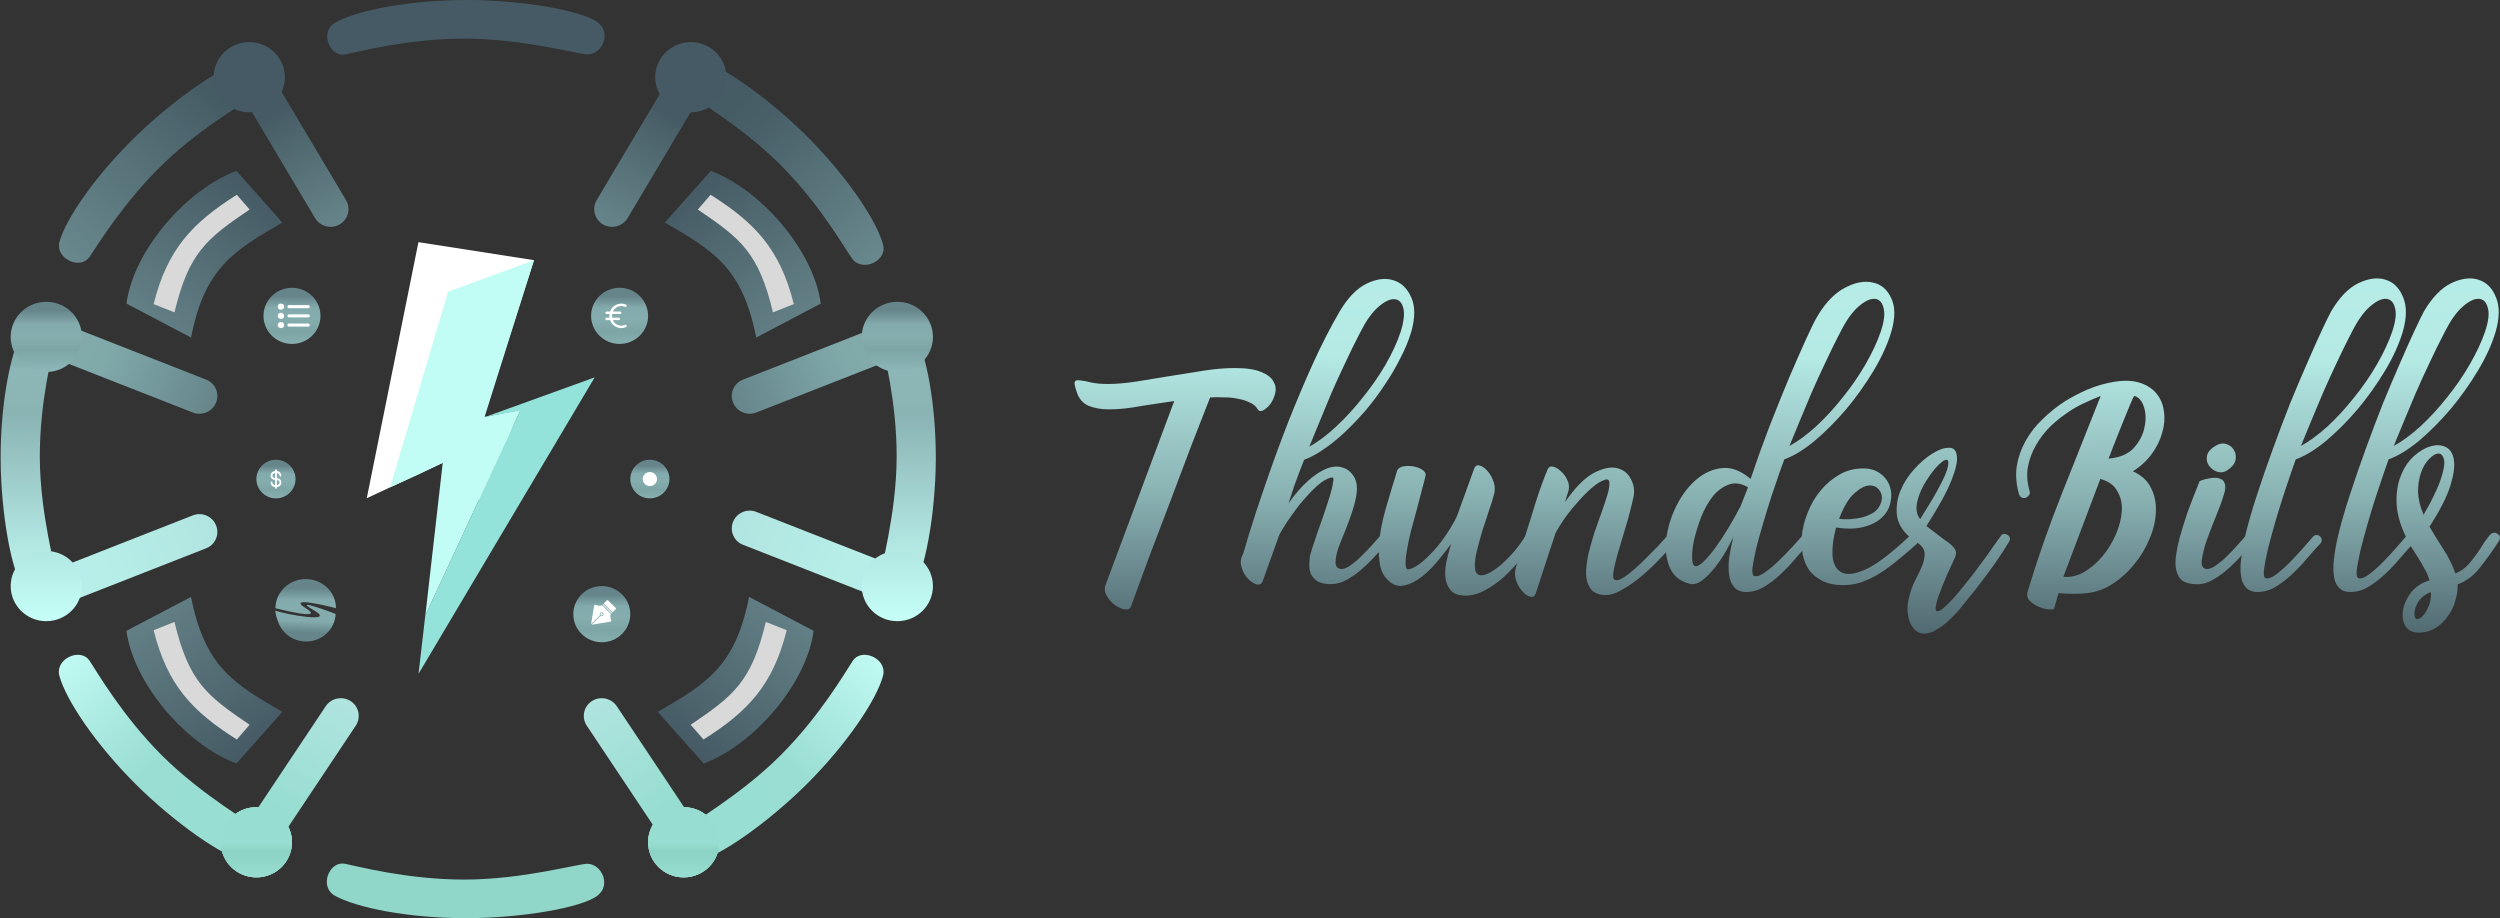 <svg width="275" height="101" viewBox="0 0 275 101" fill="none" xmlns="http://www.w3.org/2000/svg">
<rect x="0" y="0" width="275" height="101" fill="#333333" stroke="none"/>
<path d="M46.028 26.637L40.345 54.801L48.7 50.907L53.384 55.818L56.46 46.721L53.198 45.907L58.736 28.618L46.028 26.637Z" fill="white"/>
<path d="M49.288 32.091L42.916 53.601L45.946 52.228L48.701 50.909L46.788 67.702L57.28 45.09L53.308 45.851L58.741 28.622L49.288 32.091Z" fill="#C1FCF5"/>
<path d="M46.786 67.675L46.038 74.121L65.414 41.513L53.453 45.837L57.236 45.157L46.786 67.675Z" fill="#94E3DA"/>
<path d="M66.174 2.891C67.058 4.057 66.093 5.984 64.63 5.984V5.984C63.651 5.984 57.493 4.247 51.116 4.247C44.879 4.247 39.392 5.708 37.994 5.984V5.984C36.37 6.304 35.312 3.868 36.518 2.734C36.611 2.647 36.712 2.571 36.819 2.509C39.229 1.131 45.054 0 51.312 0C57.348 0 64.159 1.158 65.805 2.509C65.951 2.629 66.072 2.758 66.174 2.891Z" fill="url(#paint0_linear_163_1542)"/>
<path d="M66.126 98.109C67.01 96.943 66.045 95.016 64.582 95.016V95.016C63.603 95.016 57.445 96.754 51.068 96.754C44.831 96.754 39.344 95.292 37.946 95.016V95.016C36.322 94.696 35.264 97.132 36.47 98.266C36.563 98.353 36.664 98.429 36.771 98.491C39.181 99.869 45.007 101 51.264 101C57.3 101 64.112 99.842 65.757 98.491C65.903 98.371 66.024 98.242 66.126 98.109Z" fill="url(#paint1_linear_163_1542)"/>
<path d="M27.818 6.646C29.266 6.883 29.936 8.905 28.886 9.917V9.917C28.186 10.592 22.551 13.593 17.992 17.988C13.534 22.286 10.648 27.112 9.844 28.272V28.272C8.907 29.625 6.443 28.624 6.483 26.986C6.486 26.853 6.504 26.722 6.539 26.598C7.285 23.952 10.646 19.129 15.12 14.817C19.436 10.657 25.127 6.791 27.261 6.623C27.459 6.608 27.644 6.617 27.818 6.646Z" fill="url(#paint2_linear_163_1542)"/>
<path d="M27.444 94.613C28.896 94.401 29.601 92.391 28.569 91.361V91.361C27.881 90.674 22.3 87.576 17.82 83.104C13.438 78.73 10.638 73.856 9.855 72.681V72.681C8.941 71.313 6.461 72.271 6.471 73.909C6.472 74.043 6.487 74.174 6.52 74.298C7.219 76.957 10.495 81.837 14.892 86.226C19.133 90.459 24.755 94.422 26.886 94.626C27.084 94.645 27.27 94.639 27.444 94.613Z" fill="url(#paint3_linear_163_1542)"/>
<path d="M76.22 94.613C74.767 94.401 74.063 92.391 75.094 91.361V91.361C75.782 90.674 81.363 87.576 85.844 83.104C90.226 78.73 93.026 73.856 93.809 72.681V72.681C94.722 71.313 97.203 72.271 97.192 73.909C97.191 74.043 97.176 74.174 97.143 74.298C96.445 76.957 93.169 81.837 88.772 86.226C84.531 90.459 78.909 94.422 76.777 94.626C76.58 94.645 76.394 94.639 76.22 94.613Z" fill="url(#paint4_linear_163_1542)"/>
<path d="M76.22 6.616C74.767 6.828 74.063 8.838 75.094 9.868V9.868C75.782 10.555 81.363 13.653 85.844 18.125C90.226 22.499 92.965 27.415 93.809 28.547C93.903 28.674 94.016 28.775 94.143 28.854C95.504 29.708 97.548 28.469 97.143 26.93V26.93C96.445 24.272 93.168 19.392 88.772 15.003C84.531 10.77 78.909 6.807 76.777 6.603C76.58 6.584 76.394 6.59 76.22 6.616Z" fill="url(#paint5_linear_163_1542)"/>
<path d="M3.108 65.212C4.298 66.044 6.209 65.102 6.202 63.65V63.65C6.198 62.685 4.407 56.624 4.379 50.339C4.35 44.192 5.808 38.778 6.082 37.399V37.399C6.401 35.786 3.97 34.768 2.807 35.93C2.706 36.03 2.619 36.139 2.551 36.256C1.164 38.638 0.042 44.384 0.071 50.552C0.098 56.501 1.304 63.209 2.683 64.824C2.816 64.98 2.959 65.107 3.108 65.212Z" fill="url(#paint6_linear_163_1542)"/>
<path d="M99.902 65.212C98.712 66.044 96.801 65.102 96.808 63.65V63.65C96.812 62.685 98.603 56.624 98.632 50.339C98.66 44.192 97.202 38.778 96.929 37.399V37.399C96.609 35.786 99.04 34.768 100.203 35.93C100.304 36.03 100.391 36.139 100.459 36.256C101.846 38.638 102.968 44.384 102.94 50.552C102.912 56.501 101.706 63.209 100.328 64.824C100.195 64.98 100.051 65.107 99.902 65.212Z" fill="url(#paint7_linear_163_1542)"/>
<path d="M28.871 6.563L38.058 22.005C38.614 22.94 38.301 24.139 37.36 24.684V24.684C36.418 25.228 35.203 24.911 34.647 23.976L25.46 8.534L28.871 6.563Z" fill="url(#paint8_linear_163_1542)"/>
<ellipse cx="27.419" cy="8.493" rx="3.917" ry="3.86" fill="url(#paint9_linear_163_1542)"/>
<path d="M4.309 63.319L21.218 56.689C22.222 56.296 23.363 56.787 23.767 57.787V57.787C24.17 58.787 23.683 59.917 22.68 60.31L5.77 66.94L4.309 63.319Z" fill="url(#paint10_linear_163_1542)"/>
<ellipse cx="5.092" cy="64.469" rx="3.917" ry="3.86" fill="url(#paint11_linear_163_1542)"/>
<path d="M77.826 92.653L67.852 77.689C67.249 76.784 66.02 76.53 65.107 77.121V77.121C64.195 77.712 63.944 78.924 64.547 79.829L74.521 94.792L77.826 92.653Z" fill="url(#paint12_linear_163_1542)"/>
<ellipse cx="75.206" cy="92.651" rx="3.917" ry="3.86" fill="url(#paint13_linear_163_1542)"/>
<ellipse cx="75.206" cy="92.651" rx="3.917" ry="3.86" fill="url(#paint14_linear_163_1542)"/>
<ellipse cx="75.206" cy="92.651" rx="3.917" ry="3.86" fill="url(#paint15_linear_163_1542)"/>
<path d="M25.852 92.653L35.826 77.689C36.429 76.784 37.657 76.53 38.57 77.121V77.121C39.483 77.712 39.734 78.924 39.131 79.829L29.157 94.792L25.852 92.653Z" fill="url(#paint16_linear_163_1542)"/>
<ellipse cx="28.202" cy="92.651" rx="3.917" ry="3.86" fill="url(#paint17_linear_163_1542)"/>
<ellipse cx="28.202" cy="92.651" rx="3.917" ry="3.86" fill="url(#paint18_linear_163_1542)"/>
<ellipse cx="28.202" cy="92.651" rx="3.917" ry="3.86" fill="url(#paint19_linear_163_1542)"/>
<path d="M4.309 38.751L21.218 45.38C22.222 45.773 23.363 45.282 23.767 44.282V44.282C24.17 43.282 23.683 42.152 22.68 41.759L5.77 35.129L4.309 38.751Z" fill="url(#paint20_linear_163_1542)"/>
<ellipse cx="5.092" cy="37.06" rx="3.917" ry="3.86" fill="url(#paint21_linear_163_1542)"/>
<path d="M100.095 38.751L83.185 45.38C82.181 45.773 81.04 45.282 80.637 44.282V44.282C80.233 43.282 80.72 42.152 81.724 41.759L98.633 35.129L100.095 38.751Z" fill="url(#paint22_linear_163_1542)"/>
<ellipse cx="98.708" cy="37.06" rx="3.917" ry="3.86" fill="url(#paint23_linear_163_1542)"/>
<path d="M74.824 6.563L65.637 22.005C65.081 22.94 65.393 24.139 66.335 24.684V24.684C67.277 25.228 68.492 24.911 69.048 23.976L78.235 8.534L74.824 6.563Z" fill="url(#paint24_linear_163_1542)"/>
<ellipse cx="75.989" cy="8.493" rx="3.917" ry="3.86" fill="url(#paint25_linear_163_1542)"/>
<path d="M100.095 62.932L83.185 56.303C82.181 55.91 81.04 56.401 80.637 57.401V57.401C80.233 58.401 80.72 59.531 81.724 59.924L98.633 66.553L100.095 62.932Z" fill="url(#paint26_linear_163_1542)"/>
<ellipse cx="98.708" cy="64.469" rx="3.917" ry="3.86" fill="url(#paint27_linear_163_1542)"/>
<path d="M36.959 66.9C36.959 66.479 36.873 66.063 36.706 65.674C36.538 65.286 36.293 64.933 35.984 64.635C35.675 64.338 35.307 64.102 34.904 63.941C34.5 63.781 34.067 63.698 33.63 63.698C33.192 63.698 32.759 63.781 32.355 63.941C31.951 64.102 31.584 64.338 31.275 64.635C30.966 64.933 30.721 65.286 30.553 65.674C30.386 66.063 30.3 66.479 30.3 66.9C30.3 66.9 35.984 68.381 33.63 66.9C31.275 65.419 36.959 66.9 36.959 66.9Z" fill="url(#paint28_linear_163_1542)"/>
<path d="M30.299 67.172C30.282 67.587 30.483 68.103 30.63 68.493C30.776 68.883 31.001 69.24 31.289 69.546C31.578 69.852 31.926 70.099 32.312 70.273C32.699 70.448 33.118 70.547 33.544 70.564C33.969 70.581 34.395 70.516 34.795 70.374C35.195 70.231 35.563 70.012 35.877 69.731C36.19 69.45 36.444 69.111 36.623 68.734C36.803 68.358 36.904 67.95 36.922 67.535C36.922 67.535 31.872 65.598 34.502 67.117C37.133 68.636 31.378 67.568 30.299 67.172Z" fill="url(#paint29_linear_163_1542)"/>
<ellipse cx="66.197" cy="67.558" rx="3.134" ry="3.088" fill="url(#paint30_linear_163_1542)"/>
<path d="M67.197 67.542L66.213 66.572C66.154 66.613 66.073 66.633 65.97 66.633C65.738 66.633 65.486 66.528 65.484 66.527C65.473 66.523 65.461 66.521 65.45 66.521C65.436 66.521 65.422 66.524 65.409 66.531C65.386 66.543 65.37 66.566 65.365 66.591L65.023 68.618C65.021 68.63 65.022 68.642 65.025 68.653L66 67.692C65.977 67.659 65.964 67.619 65.964 67.576C65.964 67.46 66.06 67.365 66.178 67.365C66.296 67.365 66.392 67.46 66.392 67.576C66.392 67.693 66.296 67.787 66.178 67.787C66.135 67.787 66.094 67.774 66.06 67.752L65.085 68.713C65.093 68.715 65.1 68.716 65.107 68.716C65.112 68.716 65.117 68.716 65.121 68.715L67.178 68.377C67.204 68.373 67.226 68.357 67.239 68.335C67.251 68.312 67.253 68.285 67.242 68.261C67.181 68.12 67.062 67.732 67.197 67.542Z" fill="white"/>
<path d="M66.276 66.515L67.254 67.479L67.322 67.412L66.344 66.448L66.276 66.515Z" fill="white"/>
<path d="M66.178 67.703C66.249 67.703 66.307 67.646 66.307 67.576C66.307 67.506 66.249 67.45 66.178 67.45C66.107 67.45 66.05 67.506 66.05 67.576C66.05 67.646 66.107 67.703 66.178 67.703Z" fill="white"/>
<path d="M67.739 66.883L66.882 66.039C66.865 66.022 66.843 66.014 66.821 66.014C66.799 66.014 66.777 66.022 66.76 66.039L66.405 66.389L67.383 67.353L67.739 67.002C67.772 66.97 67.772 66.916 67.739 66.883Z" fill="white"/>
<ellipse cx="71.485" cy="52.696" rx="2.154" ry="2.123" fill="url(#paint31_linear_163_1542)"/>
<ellipse cx="71.485" cy="52.696" rx="0.783" ry="0.772" fill="white"/>
<ellipse cx="32.119" cy="34.744" rx="3.134" ry="3.088" fill="url(#paint32_linear_163_1542)"/>
<ellipse cx="30.905" cy="33.73" rx="0.353" ry="0.338" fill="white"/>
<ellipse cx="30.905" cy="34.743" rx="0.353" ry="0.338" fill="white"/>
<ellipse cx="30.905" cy="35.757" rx="0.353" ry="0.338" fill="white"/>
<path d="M31.61 33.73C31.61 33.637 31.686 33.561 31.779 33.561H33.909C34.002 33.561 34.078 33.637 34.078 33.73V33.73C34.078 33.823 34.002 33.899 33.909 33.899H31.779C31.686 33.899 31.61 33.823 31.61 33.73V33.73Z" fill="white"/>
<path d="M31.61 34.743C31.61 34.65 31.686 34.575 31.779 34.575H33.909C34.002 34.575 34.078 34.65 34.078 34.743V34.743C34.078 34.837 34.002 34.912 33.909 34.912H31.779C31.686 34.912 31.61 34.837 31.61 34.743V34.743Z" fill="white"/>
<path d="M31.61 35.757C31.61 35.663 31.686 35.588 31.779 35.588H33.909C34.002 35.588 34.078 35.663 34.078 35.757V35.757C34.078 35.85 34.002 35.926 33.909 35.926H31.779C31.686 35.926 31.61 35.85 31.61 35.757V35.757Z" fill="white"/>
<ellipse cx="68.155" cy="34.744" rx="3.134" ry="3.088" fill="url(#paint33_linear_163_1542)"/>
<path d="M66.735 34.946H67.045C67.035 34.879 67.029 34.812 67.029 34.744C67.029 34.676 67.035 34.608 67.045 34.541H66.735C66.696 34.541 66.659 34.527 66.631 34.502C66.604 34.476 66.588 34.442 66.588 34.406C66.588 34.37 66.604 34.336 66.631 34.31C66.659 34.285 66.696 34.271 66.735 34.271H67.113C67.189 34.025 67.348 33.808 67.567 33.65C67.785 33.493 68.052 33.403 68.33 33.393C68.513 33.392 68.693 33.432 68.857 33.508C68.892 33.524 68.918 33.552 68.93 33.586C68.943 33.62 68.94 33.657 68.922 33.689C68.905 33.721 68.875 33.746 68.838 33.757C68.801 33.769 68.76 33.766 68.725 33.75C68.603 33.693 68.467 33.663 68.33 33.663C68.13 33.67 67.938 33.732 67.777 33.84C67.616 33.949 67.494 34.099 67.425 34.271H68.204C68.243 34.271 68.28 34.285 68.308 34.31C68.335 34.336 68.351 34.37 68.351 34.406C68.351 34.442 68.335 34.476 68.308 34.502C68.28 34.527 68.243 34.541 68.204 34.541H67.341C67.317 34.675 67.317 34.812 67.341 34.946H68.057C68.096 34.946 68.133 34.961 68.161 34.986C68.188 35.011 68.204 35.046 68.204 35.081C68.204 35.117 68.188 35.152 68.161 35.177C68.133 35.202 68.096 35.217 68.057 35.217H67.425C67.494 35.389 67.616 35.539 67.777 35.647C67.938 35.755 68.13 35.817 68.33 35.825C68.467 35.825 68.603 35.795 68.726 35.738C68.761 35.722 68.801 35.719 68.838 35.73C68.875 35.742 68.906 35.766 68.923 35.798C68.941 35.83 68.943 35.867 68.931 35.901C68.919 35.935 68.892 35.964 68.857 35.98C68.694 36.055 68.513 36.095 68.33 36.095C68.053 36.085 67.786 35.995 67.567 35.837C67.349 35.679 67.19 35.462 67.113 35.217H66.735C66.696 35.217 66.659 35.202 66.631 35.177C66.604 35.152 66.588 35.117 66.588 35.081C66.588 35.046 66.604 35.011 66.631 34.986C66.659 34.961 66.696 34.946 66.735 34.946Z" fill="white"/>
<ellipse cx="30.357" cy="52.696" rx="2.154" ry="2.123" fill="url(#paint34_linear_163_1542)"/>
<path fill-rule="evenodd" clip-rule="evenodd" d="M30.454 51.738C30.454 51.676 30.411 51.626 30.357 51.626C30.302 51.626 30.259 51.676 30.259 51.738V51.801C30.144 51.817 30.039 51.86 29.955 51.927C29.847 52.013 29.769 52.142 29.769 52.301C29.769 52.445 29.817 52.578 29.924 52.672C30.007 52.746 30.12 52.79 30.259 52.803V53.362C30.182 53.348 30.116 53.318 30.066 53.278C29.997 53.223 29.965 53.156 29.965 53.089C29.965 53.027 29.921 52.977 29.867 52.977C29.813 52.977 29.769 53.027 29.769 53.089C29.769 53.248 29.847 53.378 29.955 53.464C30.039 53.53 30.144 53.574 30.259 53.589V53.652C30.259 53.715 30.302 53.765 30.357 53.765C30.411 53.765 30.454 53.715 30.454 53.652V53.59C30.568 53.575 30.674 53.533 30.758 53.468C30.867 53.382 30.944 53.252 30.944 53.089C30.944 52.942 30.896 52.808 30.789 52.715C30.705 52.641 30.592 52.6 30.454 52.587V52.029C30.531 52.043 30.597 52.073 30.647 52.112C30.716 52.167 30.748 52.235 30.748 52.301C30.748 52.363 30.792 52.414 30.846 52.414C30.9 52.414 30.944 52.363 30.944 52.301C30.944 52.142 30.866 52.013 30.758 51.927C30.674 51.86 30.569 51.817 30.454 51.801V51.738ZM30.259 52.029C30.182 52.043 30.116 52.073 30.066 52.112C29.997 52.167 29.965 52.235 29.965 52.301C29.965 52.383 29.99 52.447 30.043 52.493C30.087 52.532 30.155 52.565 30.259 52.577V52.029ZM30.454 52.813V53.363C30.532 53.349 30.598 53.32 30.648 53.281C30.716 53.228 30.748 53.161 30.748 53.089C30.748 53.002 30.722 52.939 30.671 52.894C30.627 52.856 30.558 52.825 30.454 52.813Z" fill="white"/>
<path d="M13.912 33.395C14.684 27.585 20.473 20.865 26.009 18.797L31.06 24.483C25.681 27.592 22.525 29.467 21.013 37.126L13.912 33.395Z" fill="url(#paint35_linear_163_1542)"/>
<path d="M16.897 33.45C18.41 27.41 21.152 24.515 26.049 21.426L27.459 23.048C22.718 26.252 20.76 27.796 19.193 34.359L16.897 33.45Z" fill="#D9D9D9"/>
<path d="M13.912 69.392C14.684 75.201 20.473 81.921 26.009 83.99L31.06 78.303C25.681 75.194 22.525 73.319 21.013 65.66L13.912 69.392Z" fill="url(#paint36_linear_163_1542)"/>
<path d="M16.897 69.321C18.41 75.362 21.152 78.257 26.049 81.346L27.459 79.724C22.718 76.52 20.76 74.976 19.193 68.413L16.897 69.321Z" fill="#D9D9D9"/>
<path d="M89.5 69.392C88.729 75.201 82.94 81.921 77.403 83.99L72.352 78.303C77.732 75.194 80.887 73.319 82.399 65.66L89.5 69.392Z" fill="url(#paint37_linear_163_1542)"/>
<path d="M86.536 69.321C85.024 75.362 82.282 78.257 77.384 81.346L75.974 79.724C80.715 76.52 82.673 74.976 84.24 68.413L86.536 69.321Z" fill="#D9D9D9"/>
<path d="M90.283 33.395C89.512 27.585 83.723 20.865 78.186 18.797L73.135 24.483C78.515 27.592 81.67 29.467 83.183 37.126L90.283 33.395Z" fill="url(#paint38_linear_163_1542)"/>
<path d="M87.32 33.45C85.807 27.41 83.065 24.515 78.167 21.426L76.757 23.048C81.498 26.252 83.457 27.796 85.024 34.359L87.32 33.45Z" fill="#D9D9D9"/>
<path d="M129.167 44.113L127.051 44.431C126.292 44.538 125.451 44.671 124.528 44.83C123.633 44.963 122.765 45.029 121.924 45.029C121.11 45.029 120.377 44.897 119.726 44.631C119.102 44.365 118.668 43.847 118.424 43.076C118.234 42.518 118.166 42.159 118.22 42C118.302 41.84 118.492 41.787 118.79 41.84C119.116 41.867 119.536 41.947 120.052 42.08C120.567 42.186 121.178 42.239 121.883 42.239C122.805 42.239 123.863 42.146 125.057 41.96C126.251 41.774 127.472 41.575 128.72 41.362C129.995 41.149 131.243 40.95 132.464 40.764C133.685 40.578 134.797 40.485 135.801 40.485C137.103 40.485 138.08 40.631 138.731 40.923C139.409 41.189 139.857 41.535 140.074 41.96C140.318 42.359 140.386 42.784 140.277 43.236C140.169 43.687 139.992 44.086 139.748 44.431C139.504 44.75 139.233 44.99 138.934 45.149C138.663 45.282 138.46 45.229 138.324 44.99C138.134 44.671 137.849 44.431 137.469 44.272C137.089 44.086 136.669 43.953 136.208 43.873C135.747 43.767 135.245 43.714 134.702 43.714C134.159 43.687 133.63 43.687 133.115 43.714C132.464 45.388 131.758 47.195 130.999 49.135C130.266 51.075 129.52 53.055 128.76 55.075C128.001 57.068 127.241 59.062 126.482 61.055C125.749 63.048 125.057 64.935 124.406 66.715C124.298 66.981 124.067 67.087 123.714 67.034C123.389 66.981 123.05 66.835 122.697 66.596C122.344 66.357 122.046 66.038 121.802 65.639C121.557 65.267 121.476 64.882 121.557 64.483L129.167 44.113Z" fill="url(#paint39_linear_163_1542)"/>
<path d="M141.743 55.354C142.476 54.318 143.208 53.481 143.941 52.843C144.673 52.205 145.352 51.766 145.976 51.527C146.627 51.288 147.21 51.261 147.726 51.447C148.268 51.607 148.702 51.992 149.028 52.604C149.245 53.055 149.313 53.6 149.231 54.238C149.15 54.876 148.987 55.553 148.743 56.271C148.526 56.962 148.268 57.666 147.97 58.384C147.671 59.101 147.414 59.752 147.196 60.337C147.007 60.922 146.912 61.427 146.912 61.852C146.912 62.251 147.074 62.49 147.4 62.569C147.671 62.649 148.024 62.543 148.458 62.251C148.892 61.958 149.313 61.613 149.72 61.214C150.154 60.789 150.561 60.364 150.94 59.938C151.32 59.513 151.592 59.208 151.754 59.022C151.89 58.889 152.026 58.836 152.161 58.862C152.324 58.862 152.446 58.915 152.528 59.022C152.636 59.101 152.69 59.221 152.69 59.38C152.718 59.54 152.663 59.686 152.528 59.819C152.066 60.297 151.592 60.802 151.103 61.334C150.615 61.865 150.099 62.357 149.557 62.809C149.014 63.261 148.444 63.633 147.848 63.925C147.278 64.191 146.667 64.297 146.016 64.244C145.501 64.191 145.107 64.071 144.836 63.885C144.565 63.672 144.361 63.447 144.226 63.207C144.117 62.942 144.049 62.649 144.022 62.33C144.022 62.011 144.036 61.706 144.063 61.413C144.063 61.254 144.144 60.922 144.307 60.417C144.47 59.912 144.66 59.341 144.877 58.703C145.121 58.038 145.365 57.347 145.609 56.63C145.854 55.886 146.071 55.221 146.26 54.637C146.45 54.025 146.572 53.52 146.627 53.122C146.708 52.723 146.695 52.524 146.586 52.524C146.26 52.524 145.84 52.71 145.324 53.082C144.836 53.454 144.321 53.946 143.778 54.557C143.235 55.142 142.693 55.819 142.15 56.59C141.608 57.334 141.133 58.078 140.726 58.822L138.895 63.925C138.786 64.244 138.555 64.363 138.203 64.284C137.877 64.177 137.565 63.965 137.267 63.646C136.941 63.3 136.711 62.888 136.575 62.41C136.412 61.905 136.466 61.413 136.738 60.935C136.819 60.643 136.914 60.337 137.023 60.018C137.104 59.699 137.199 59.367 137.307 59.022C137.85 57.241 138.501 55.261 139.261 53.082C140.021 50.876 140.834 48.657 141.703 46.425C142.598 44.166 143.52 41.986 144.47 39.887C145.447 37.761 146.41 35.887 147.359 34.266C148.255 32.751 149.245 31.728 150.33 31.197C151.442 30.665 152.433 30.546 153.301 30.838C154.169 31.104 154.82 31.742 155.254 32.751C155.688 33.735 155.675 35.01 155.213 36.578C154.942 37.482 154.549 38.425 154.033 39.409C153.545 40.392 152.975 41.362 152.324 42.319C151.7 43.276 151.008 44.206 150.249 45.109C149.489 45.986 148.716 46.797 147.929 47.541C147.169 48.258 146.396 48.883 145.609 49.414C144.85 49.946 144.131 50.331 143.453 50.571C143.018 51.687 142.652 52.657 142.354 53.481C142.082 54.304 141.879 54.929 141.743 55.354ZM149.679 36.459C149.082 37.602 148.512 38.758 147.97 39.927C147.427 41.07 146.912 42.199 146.423 43.315C145.962 44.405 145.528 45.455 145.121 46.465C144.714 47.448 144.348 48.338 144.022 49.135C144.945 48.63 145.921 47.9 146.952 46.943C147.983 45.986 148.96 44.923 149.882 43.754C150.832 42.584 151.673 41.375 152.406 40.126C153.138 38.851 153.694 37.641 154.074 36.499C154.427 35.356 154.522 34.479 154.359 33.868C154.196 33.256 153.871 32.938 153.382 32.911C152.894 32.884 152.311 33.163 151.632 33.748C150.954 34.333 150.303 35.236 149.679 36.459Z" fill="url(#paint40_linear_163_1542)"/>
<path d="M159.628 59.819C159.329 60.244 158.895 60.802 158.325 61.493C157.783 62.184 157.172 62.809 156.494 63.367C155.843 63.898 155.165 64.244 154.459 64.403C153.754 64.563 153.116 64.323 152.547 63.686C152.085 63.207 151.814 62.53 151.733 61.653C151.624 60.776 151.638 59.899 151.773 59.022C151.855 58.384 151.977 57.733 152.14 57.068C152.302 56.404 152.479 55.766 152.669 55.155C152.859 54.517 153.035 53.919 153.198 53.361C153.388 52.803 153.537 52.311 153.645 51.886C153.727 51.594 153.93 51.408 154.256 51.328C154.609 51.248 154.975 51.235 155.355 51.288C155.762 51.341 156.114 51.461 156.413 51.647C156.711 51.833 156.847 52.045 156.82 52.285C156.738 52.657 156.603 53.188 156.413 53.879C156.25 54.544 156.06 55.275 155.843 56.072C155.626 56.842 155.409 57.64 155.192 58.464C155.002 59.261 154.853 59.978 154.744 60.616C154.636 61.254 154.595 61.772 154.622 62.171C154.649 62.543 154.785 62.689 155.029 62.609C155.463 62.503 155.965 62.211 156.535 61.732C157.105 61.227 157.647 60.669 158.163 60.058C158.678 59.42 159.126 58.782 159.506 58.145C159.913 57.507 160.184 57.002 160.32 56.63L162.151 51.567C162.259 51.248 162.463 51.129 162.761 51.208C163.06 51.288 163.345 51.487 163.616 51.806C163.914 52.125 164.145 52.537 164.308 53.042C164.47 53.52 164.47 54.012 164.308 54.517C164.226 54.836 164.063 55.354 163.819 56.072C163.575 56.789 163.317 57.573 163.046 58.424C162.802 59.248 162.585 60.058 162.395 60.855C162.232 61.653 162.191 62.264 162.273 62.689C162.354 63.088 162.585 63.287 162.965 63.287C163.345 63.261 163.792 63.075 164.308 62.729C164.85 62.383 165.42 61.892 166.017 61.254C166.641 60.616 167.224 59.872 167.767 59.022C167.875 58.889 167.997 58.822 168.133 58.822C168.296 58.822 168.418 58.862 168.499 58.942C168.608 59.022 168.676 59.128 168.703 59.261C168.73 59.394 168.689 59.54 168.581 59.699C168.255 60.257 167.807 60.869 167.238 61.533C166.695 62.197 166.098 62.835 165.447 63.447C164.796 64.031 164.104 64.523 163.372 64.921C162.639 65.32 161.92 65.519 161.215 65.519C160.401 65.519 159.831 65.293 159.506 64.842C159.18 64.416 159.004 63.912 158.977 63.327C158.949 62.716 159.017 62.091 159.18 61.453C159.343 60.789 159.492 60.244 159.628 59.819Z" fill="url(#paint41_linear_163_1542)"/>
<path d="M179.673 54.716C179.429 55.833 179.144 56.922 178.819 57.985C178.493 59.048 178.208 60.005 177.964 60.855C177.72 61.706 177.557 62.397 177.476 62.928C177.394 63.46 177.462 63.752 177.679 63.805C177.951 63.885 178.371 63.712 178.941 63.287C179.511 62.862 180.08 62.37 180.65 61.812C181.247 61.227 181.803 60.669 182.319 60.138C182.834 59.58 183.173 59.208 183.336 59.022C183.472 58.889 183.607 58.822 183.743 58.822C183.906 58.822 184.028 58.876 184.109 58.982C184.218 59.088 184.286 59.221 184.313 59.38C184.34 59.513 184.286 59.66 184.15 59.819C183.689 60.297 183.146 60.869 182.522 61.533C181.898 62.197 181.22 62.835 180.487 63.447C179.782 64.031 179.063 64.523 178.33 64.921C177.625 65.347 176.947 65.519 176.296 65.44C175.645 65.36 175.183 65.108 174.912 64.682C174.641 64.284 174.491 63.765 174.464 63.128C174.464 62.49 174.546 61.785 174.709 61.015C174.898 60.244 175.115 59.46 175.36 58.663C175.631 57.866 175.902 57.095 176.174 56.351C176.445 55.607 176.662 54.956 176.825 54.398C176.987 53.839 177.055 53.414 177.028 53.122C177.028 52.803 176.879 52.683 176.581 52.763C176.119 52.896 175.604 53.215 175.034 53.72C174.491 54.198 173.949 54.756 173.406 55.394C172.864 56.005 172.375 56.63 171.941 57.268C171.534 57.879 171.249 58.357 171.087 58.703L168.93 65.28C168.821 65.599 168.618 65.719 168.319 65.639C168.021 65.559 167.736 65.36 167.465 65.041C167.166 64.722 166.936 64.323 166.773 63.845C166.61 63.367 166.61 62.862 166.773 62.33C166.909 61.825 167.058 61.307 167.221 60.776C167.383 60.218 167.56 59.633 167.75 59.022C168.211 57.587 168.618 56.284 168.97 55.115C169.35 53.919 169.771 52.763 170.232 51.647C170.341 51.381 170.53 51.275 170.802 51.328C171.1 51.381 171.385 51.541 171.656 51.806C171.955 52.045 172.199 52.364 172.389 52.763C172.579 53.135 172.633 53.52 172.552 53.919L172.145 55.235C173.257 53.64 174.302 52.577 175.278 52.045C176.282 51.514 177.137 51.328 177.842 51.487C178.547 51.647 179.063 52.045 179.389 52.683C179.741 53.321 179.836 53.999 179.673 54.716Z" fill="url(#paint42_linear_163_1542)"/>
<path d="M192.973 63.367C193.272 63.447 193.679 63.3 194.194 62.928C194.71 62.556 195.225 62.118 195.74 61.613C196.283 61.081 196.785 60.563 197.246 60.058C197.707 59.553 198.019 59.208 198.182 59.022C198.318 58.889 198.453 58.836 198.589 58.862C198.752 58.862 198.874 58.915 198.955 59.022C199.064 59.101 199.118 59.221 199.118 59.38C199.145 59.54 199.091 59.686 198.955 59.819C198.494 60.297 198.006 60.842 197.49 61.453C196.975 62.065 196.419 62.649 195.822 63.207C195.252 63.739 194.655 64.191 194.031 64.563C193.407 64.935 192.756 65.121 192.078 65.121C191.508 65.121 191.074 64.948 190.776 64.603C190.477 64.284 190.287 63.845 190.206 63.287C190.124 62.729 190.124 62.091 190.206 61.374C190.314 60.656 190.464 59.899 190.654 59.101C190.464 59.5 190.192 60.018 189.84 60.656C189.487 61.267 189.08 61.865 188.619 62.45C188.185 63.008 187.723 63.473 187.235 63.845C186.747 64.217 186.272 64.337 185.811 64.204C184.726 63.912 183.993 63.274 183.613 62.291C183.233 61.307 183.138 60.218 183.328 59.022C183.491 57.879 183.857 56.736 184.427 55.593C185.024 54.424 185.743 53.481 186.584 52.763C187.452 52.019 188.402 51.594 189.433 51.487C190.464 51.381 191.508 51.78 192.566 52.683C193.217 50.743 193.909 48.816 194.642 46.903C195.401 44.963 196.12 43.182 196.799 41.561C197.504 39.914 198.128 38.492 198.671 37.296C199.213 36.1 199.62 35.276 199.891 34.824C200.787 33.309 201.791 32.26 202.903 31.675C204.042 31.064 205.073 30.864 205.996 31.077C206.918 31.263 207.596 31.835 208.03 32.791C208.492 33.721 208.492 34.971 208.03 36.538C207.624 37.894 206.972 39.316 206.077 40.804C205.182 42.292 204.178 43.701 203.066 45.029C201.953 46.332 200.8 47.488 199.607 48.498C198.413 49.481 197.3 50.159 196.27 50.531C196.161 50.85 195.971 51.381 195.7 52.125C195.456 52.869 195.171 53.706 194.845 54.637C194.547 55.567 194.248 56.537 193.95 57.547C193.651 58.557 193.394 59.487 193.177 60.337C192.987 61.188 192.851 61.892 192.77 62.45C192.715 63.008 192.783 63.314 192.973 63.367ZM202.496 36.419C201.899 37.562 201.329 38.718 200.787 39.887C200.244 41.03 199.729 42.159 199.24 43.276C198.779 44.365 198.345 45.401 197.938 46.385C197.531 47.368 197.165 48.258 196.839 49.056C197.762 48.551 198.738 47.833 199.769 46.903C200.8 45.946 201.777 44.883 202.699 43.714C203.649 42.545 204.49 41.322 205.223 40.047C205.955 38.771 206.511 37.575 206.891 36.459C207.271 35.316 207.366 34.439 207.176 33.828C207.013 33.217 206.688 32.898 206.199 32.871C205.711 32.844 205.128 33.123 204.449 33.708C203.771 34.293 203.12 35.196 202.496 36.419ZM186.543 62.291C186.76 62.291 187.059 62.104 187.439 61.732C187.846 61.334 188.28 60.816 188.741 60.178C189.202 59.54 189.663 58.836 190.124 58.065C190.613 57.268 191.06 56.47 191.467 55.673L192.281 53.6C191.495 53.148 190.776 53.055 190.124 53.321C189.473 53.56 188.89 53.999 188.375 54.637C187.886 55.275 187.466 56.032 187.113 56.909C186.787 57.786 186.53 58.623 186.34 59.42C186.177 60.218 186.109 60.895 186.136 61.453C186.163 62.011 186.299 62.291 186.543 62.291Z" fill="url(#paint43_linear_163_1542)"/>
<path d="M209.993 59.022C210.129 58.889 210.265 58.836 210.4 58.862C210.563 58.889 210.699 58.968 210.807 59.101C210.916 59.208 210.97 59.341 210.97 59.5C210.97 59.66 210.902 59.792 210.767 59.899C209.871 60.696 209.071 61.374 208.366 61.932C207.66 62.49 206.982 62.955 206.331 63.327C205.707 63.672 205.096 63.938 204.5 64.124C203.93 64.284 203.346 64.363 202.75 64.363C201.854 64.363 201.108 64.217 200.511 63.925C199.915 63.633 199.426 63.247 199.046 62.769C198.694 62.264 198.449 61.693 198.314 61.055C198.178 60.417 198.137 59.739 198.192 59.022C198.273 58.145 198.49 57.268 198.843 56.391C199.196 55.487 199.67 54.676 200.267 53.959C200.864 53.241 201.556 52.657 202.343 52.205C203.129 51.753 203.998 51.527 204.947 51.527C205.707 51.527 206.331 51.713 206.819 52.085C207.335 52.457 207.687 52.922 207.877 53.481C208.067 54.012 208.094 54.597 207.959 55.235C207.85 55.846 207.552 56.391 207.063 56.869C206.602 57.347 205.937 57.706 205.069 57.945C204.228 58.184 203.197 58.211 201.976 58.025C201.678 59.062 201.542 60.058 201.569 61.015C201.624 61.945 201.936 62.583 202.505 62.928C203.102 63.274 203.998 63.181 205.191 62.649C206.385 62.118 207.986 60.908 209.993 59.022ZM206.86 55.434C207.077 54.876 207.05 54.397 206.778 53.999C206.534 53.6 206.168 53.401 205.68 53.401C205.191 53.401 204.635 53.68 204.011 54.238C203.387 54.77 202.817 55.713 202.302 57.068C202.655 57.121 203.062 57.135 203.523 57.108C203.984 57.082 204.432 57.015 204.866 56.909C205.327 56.776 205.734 56.603 206.087 56.391C206.439 56.151 206.697 55.833 206.86 55.434Z" fill="url(#paint44_linear_163_1542)"/>
<path d="M210.931 59.699C210.741 59.593 210.565 59.487 210.402 59.38C210.266 59.274 210.131 59.154 209.995 59.022C209.181 58.278 208.733 57.467 208.652 56.59C208.571 55.686 208.706 54.809 209.059 53.959C209.412 53.108 209.914 52.325 210.565 51.607C211.243 50.863 211.908 50.291 212.559 49.893C213.237 49.468 213.834 49.255 214.349 49.255C214.865 49.228 215.163 49.508 215.245 50.092C215.353 50.65 215.163 51.554 214.675 52.803C214.187 54.052 213.264 55.739 211.908 57.866C212.694 58.477 213.318 58.955 213.78 59.301C214.268 59.62 214.621 59.899 214.838 60.138C215.055 60.377 215.163 60.603 215.163 60.816C215.163 61.028 215.068 61.321 214.878 61.693C214.716 62.065 214.485 62.569 214.187 63.207C213.915 63.819 213.59 64.629 213.21 65.639C212.884 66.649 212.83 67.18 213.047 67.234C213.264 67.287 213.617 67.074 214.105 66.596C214.621 66.117 215.218 65.453 215.896 64.603C216.574 63.779 217.212 62.955 217.809 62.131C218.433 61.307 218.948 60.59 219.355 59.978C219.789 59.367 220.02 59.048 220.047 59.022C220.128 58.862 220.237 58.769 220.372 58.743C220.535 58.716 220.671 58.743 220.779 58.822C220.915 58.876 221.01 58.968 221.064 59.101C221.118 59.234 221.105 59.38 221.023 59.54C220.671 60.151 220.155 60.948 219.477 61.932C218.799 62.888 218.066 63.872 217.279 64.882C216.818 65.466 216.357 66.038 215.896 66.596C215.435 67.18 214.96 67.699 214.472 68.15C213.983 68.629 213.495 69.001 213.006 69.267C212.545 69.559 212.098 69.705 211.664 69.705C211.338 69.705 211.04 69.599 210.768 69.386C210.497 69.174 210.28 68.881 210.117 68.509C209.954 68.137 209.859 67.699 209.832 67.194C209.805 66.689 209.873 66.144 210.036 65.559C210.198 64.895 210.429 64.284 210.728 63.726C211.026 63.167 211.27 62.649 211.46 62.171C211.65 61.666 211.731 61.214 211.704 60.816C211.677 60.417 211.419 60.045 210.931 59.699ZM211.216 57.108C211.569 56.55 211.881 56.045 212.152 55.593C212.45 55.115 212.708 54.676 212.925 54.278C213.603 53.082 214.024 52.205 214.187 51.647C214.349 51.062 214.363 50.717 214.227 50.61C214.119 50.531 213.929 50.584 213.658 50.77C213.413 50.956 213.129 51.235 212.803 51.607C212.505 51.979 212.193 52.418 211.867 52.922C211.569 53.401 211.324 53.892 211.134 54.398C210.945 54.902 210.836 55.394 210.809 55.872C210.809 56.351 210.945 56.763 211.216 57.108Z" fill="url(#paint45_linear_163_1542)"/>
<path d="M231.078 43.554C230.536 43.767 229.979 44.006 229.41 44.272C228.867 44.511 228.324 44.804 227.782 45.149C226.995 45.654 226.262 46.225 225.584 46.863C224.933 47.501 224.39 48.205 223.956 48.976C223.522 49.72 223.224 50.531 223.061 51.408C222.925 52.258 222.993 53.135 223.265 54.039C223.319 54.198 223.292 54.344 223.183 54.477C223.102 54.61 222.98 54.703 222.817 54.756C222.654 54.809 222.505 54.796 222.369 54.716C222.234 54.637 222.139 54.517 222.084 54.358C221.786 53.295 221.705 52.271 221.84 51.288C222.003 50.305 222.329 49.375 222.817 48.498C223.305 47.621 223.929 46.823 224.689 46.106C225.449 45.362 226.262 44.711 227.131 44.153C227.89 43.674 228.731 43.236 229.654 42.837C230.603 42.438 231.566 42.159 232.543 42C233.683 41.814 234.646 41.854 235.433 42.119C236.219 42.385 236.83 42.797 237.264 43.355C237.698 43.913 237.956 44.564 238.037 45.309C238.146 46.053 238.078 46.823 237.834 47.621C237.617 48.418 237.237 49.189 236.694 49.933C236.151 50.677 235.46 51.315 234.619 51.846C235.568 52.271 236.233 52.883 236.613 53.68C237.02 54.477 237.196 55.354 237.142 56.311C237.115 57.268 236.884 58.251 236.45 59.261C236.043 60.271 235.487 61.201 234.781 62.051C234.103 62.902 233.316 63.619 232.421 64.204C231.526 64.789 230.59 65.134 229.613 65.24C229.206 65.293 228.704 65.32 228.107 65.32C227.51 65.32 226.954 65.293 226.439 65.24L225.95 66.954C225.923 67.034 225.733 67.061 225.381 67.034C225.028 67.008 224.662 66.915 224.282 66.755C223.902 66.596 223.563 66.37 223.265 66.078C222.993 65.812 222.925 65.453 223.061 65.001C224.146 61.413 225.408 57.812 226.846 54.198C228.284 50.557 229.694 47.009 231.078 43.554ZM226.968 63.447C227.728 63.526 228.487 63.353 229.247 62.928C230.006 62.477 230.685 61.892 231.282 61.174C231.878 60.457 232.367 59.66 232.747 58.782C233.126 57.906 233.343 57.055 233.398 56.231C233.452 55.407 233.289 54.676 232.909 54.039C232.557 53.374 231.933 52.922 231.037 52.683L226.968 63.447ZM231.933 50.451C233.154 50.345 234.076 49.959 234.7 49.295C235.324 48.604 235.717 47.86 235.88 47.062C236.07 46.239 236.057 45.481 235.839 44.79C235.622 44.099 235.27 43.687 234.781 43.554C234.727 43.554 234.564 43.887 234.293 44.551C234.022 45.189 233.723 45.92 233.398 46.744C233.072 47.568 232.76 48.351 232.462 49.096C232.19 49.84 232.014 50.291 231.933 50.451Z" fill="url(#paint46_linear_163_1542)"/>
<path d="M244.603 54.477C244.386 55.195 244.088 56.005 243.708 56.909C243.355 57.786 243.03 58.636 242.731 59.46C242.46 60.257 242.284 60.962 242.202 61.573C242.121 62.158 242.257 62.49 242.609 62.569C242.881 62.649 243.233 62.543 243.667 62.251C244.101 61.958 244.522 61.613 244.929 61.214C245.363 60.789 245.77 60.364 246.15 59.938C246.53 59.513 246.801 59.208 246.964 59.022C247.099 58.889 247.235 58.836 247.371 58.862C247.533 58.862 247.655 58.915 247.737 59.022C247.845 59.128 247.9 59.261 247.9 59.42C247.927 59.553 247.873 59.699 247.737 59.859C247.276 60.311 246.801 60.816 246.313 61.374C245.824 61.905 245.309 62.397 244.766 62.849C244.223 63.3 243.654 63.672 243.057 63.965C242.487 64.231 241.877 64.323 241.226 64.244C240.629 64.191 240.181 64.018 239.883 63.726C239.611 63.407 239.435 63.021 239.354 62.569C239.272 62.091 239.286 61.546 239.394 60.935C239.476 60.324 239.611 59.686 239.801 59.022C240.018 58.251 240.276 57.414 240.574 56.51C240.9 55.607 241.361 54.411 241.958 52.922C242.338 52.763 242.731 52.657 243.138 52.604C243.545 52.524 243.884 52.537 244.156 52.643C244.454 52.723 244.644 52.909 244.725 53.202C244.834 53.494 244.793 53.919 244.603 54.477ZM243.83 48.976C244.21 48.763 244.576 48.724 244.929 48.856C245.309 48.989 245.58 49.215 245.743 49.534C245.933 49.853 245.987 50.212 245.906 50.61C245.824 51.009 245.526 51.381 245.01 51.727C244.658 51.966 244.278 52.019 243.871 51.886C243.491 51.753 243.193 51.527 242.976 51.208C242.758 50.889 242.691 50.531 242.772 50.132C242.853 49.707 243.206 49.322 243.83 48.976Z" fill="url(#paint47_linear_163_1542)"/>
<path d="M249.234 63.606C249.532 63.686 249.939 63.526 250.455 63.128C250.97 62.729 251.486 62.264 252.001 61.732C252.544 61.174 253.046 60.63 253.507 60.098C253.968 59.566 254.28 59.208 254.443 59.022C254.578 58.889 254.714 58.836 254.85 58.862C255.012 58.862 255.135 58.915 255.216 59.022C255.324 59.101 255.379 59.221 255.379 59.38C255.406 59.54 255.352 59.686 255.216 59.819C254.755 60.297 254.266 60.842 253.751 61.453C253.235 62.065 252.679 62.649 252.082 63.207C251.513 63.739 250.916 64.191 250.292 64.563C249.668 64.935 249.017 65.121 248.338 65.121C247.769 65.121 247.335 64.948 247.036 64.603C246.738 64.284 246.561 63.845 246.507 63.287C246.426 62.702 246.439 62.051 246.548 61.334C246.629 60.59 246.765 59.819 246.955 59.022C247.28 57.64 247.714 56.125 248.257 54.477C248.8 52.803 249.383 51.115 250.007 49.414C250.631 47.687 251.268 45.999 251.92 44.352C252.598 42.704 253.235 41.203 253.832 39.847C254.429 38.465 254.958 37.283 255.419 36.299C255.881 35.316 256.22 34.625 256.437 34.226C257.332 32.712 258.322 31.688 259.408 31.157C260.52 30.625 261.51 30.492 262.378 30.758C263.274 31.024 263.925 31.662 264.332 32.672C264.766 33.682 264.752 34.971 264.291 36.538C263.884 37.894 263.233 39.316 262.338 40.804C261.442 42.292 260.439 43.701 259.326 45.029C258.214 46.332 257.061 47.488 255.867 48.498C254.673 49.481 253.561 50.159 252.53 50.531C252.422 50.85 252.232 51.394 251.96 52.165C251.716 52.909 251.431 53.76 251.106 54.716C250.807 55.647 250.509 56.63 250.21 57.666C249.912 58.703 249.654 59.66 249.437 60.536C249.247 61.387 249.112 62.104 249.03 62.689C248.976 63.247 249.044 63.553 249.234 63.606ZM258.756 36.419C258.16 37.562 257.59 38.718 257.047 39.887C256.505 41.03 255.989 42.159 255.501 43.276C255.04 44.365 254.606 45.401 254.199 46.385C253.792 47.368 253.425 48.258 253.1 49.056C254.022 48.551 254.999 47.833 256.03 46.903C257.061 45.946 258.037 44.883 258.96 43.714C259.909 42.545 260.751 41.322 261.483 40.047C262.216 38.771 262.772 37.575 263.152 36.459C263.531 35.316 263.626 34.439 263.436 33.828C263.274 33.217 262.948 32.898 262.46 32.871C261.971 32.844 261.388 33.123 260.71 33.708C260.032 34.293 259.38 35.196 258.756 36.419Z" fill="url(#paint48_linear_163_1542)"/>
<path d="M259.447 63.606C259.746 63.686 260.153 63.526 260.668 63.128C261.184 62.729 261.699 62.264 262.215 61.732C262.757 61.174 263.259 60.63 263.72 60.098C264.182 59.566 264.494 59.208 264.656 59.022C264.792 58.889 264.928 58.836 265.063 58.862C265.226 58.862 265.348 58.915 265.43 59.022C265.538 59.101 265.592 59.221 265.592 59.38C265.619 59.54 265.565 59.686 265.43 59.819C264.968 60.297 264.48 60.842 263.965 61.453C263.449 62.065 262.893 62.649 262.296 63.207C261.726 63.739 261.129 64.191 260.505 64.563C259.881 64.935 259.23 65.121 258.552 65.121C257.982 65.121 257.548 64.948 257.25 64.603C256.951 64.284 256.775 63.845 256.721 63.287C256.639 62.702 256.653 62.051 256.761 61.334C256.843 60.59 256.978 59.819 257.168 59.022C257.494 57.64 257.928 56.125 258.471 54.477C259.013 52.803 259.597 51.115 260.221 49.414C260.845 47.687 261.482 45.999 262.133 44.352C262.811 42.704 263.449 41.203 264.046 39.847C264.643 38.465 265.172 37.283 265.633 36.299C266.094 35.316 266.433 34.625 266.65 34.226C267.546 32.712 268.536 31.688 269.621 31.157C270.734 30.625 271.724 30.492 272.592 30.758C273.487 31.024 274.138 31.662 274.545 32.672C274.979 33.682 274.966 34.971 274.505 36.538C274.098 37.894 273.447 39.316 272.551 40.804C271.656 42.292 270.652 43.701 269.54 45.029C268.427 46.332 267.274 47.488 266.081 48.498C264.887 49.481 263.775 50.159 262.744 50.531C262.635 50.85 262.445 51.394 262.174 52.165C261.93 52.909 261.645 53.76 261.319 54.716C261.021 55.647 260.722 56.63 260.424 57.666C260.126 58.703 259.868 59.66 259.651 60.536C259.461 61.387 259.325 62.104 259.244 62.689C259.19 63.247 259.257 63.553 259.447 63.606ZM268.97 36.419C268.373 37.562 267.803 38.718 267.261 39.887C266.718 41.03 266.203 42.159 265.714 43.276C265.253 44.365 264.819 45.401 264.412 46.385C264.005 47.368 263.639 48.258 263.313 49.056C264.236 48.551 265.213 47.833 266.243 46.903C267.274 45.946 268.251 44.883 269.174 43.714C270.123 42.545 270.964 41.322 271.697 40.047C272.429 38.771 272.985 37.575 273.365 36.459C273.745 35.316 273.84 34.439 273.65 33.828C273.487 33.217 273.162 32.898 272.673 32.871C272.185 32.844 271.602 33.123 270.923 33.708C270.245 34.293 269.594 35.196 268.97 36.419Z" fill="url(#paint49_linear_163_1542)"/>
<path d="M266.064 69.585C265.332 69.585 264.83 69.32 264.558 68.788C264.287 68.283 264.219 67.699 264.355 67.034C264.463 66.396 264.762 65.759 265.25 65.121C265.766 64.51 266.43 64.084 267.244 63.845C267.109 63.367 266.919 62.928 266.675 62.53C266.458 62.104 266.227 61.706 265.983 61.334C265.739 60.935 265.494 60.55 265.25 60.178C265.006 59.806 264.803 59.42 264.64 59.022C263.989 57.666 263.65 56.417 263.622 55.275C263.595 54.132 263.758 53.135 264.111 52.285C264.463 51.408 264.938 50.703 265.535 50.172C266.159 49.614 266.77 49.255 267.366 49.096C267.99 48.91 268.547 48.936 269.035 49.175C269.523 49.414 269.822 49.893 269.93 50.61C270.039 51.328 269.903 52.285 269.523 53.481C269.143 54.676 268.384 56.165 267.244 57.945C267.651 58.636 268.153 59.447 268.75 60.377C269.347 61.281 269.795 62.184 270.093 63.088C270.771 62.795 271.327 62.37 271.762 61.812C272.223 61.254 272.616 60.709 272.942 60.178C273.267 59.646 273.566 59.221 273.837 58.902C274.108 58.583 274.393 58.517 274.692 58.703C275.017 58.889 275.085 59.154 274.895 59.5C274.19 60.59 273.484 61.573 272.779 62.45C272.101 63.327 271.287 63.938 270.337 64.284C270.364 64.842 270.283 65.426 270.093 66.038C269.93 66.675 269.659 67.247 269.279 67.752C268.926 68.283 268.479 68.722 267.936 69.067C267.394 69.413 266.77 69.585 266.064 69.585ZM266.593 56.63C267.109 55.753 267.516 54.982 267.814 54.318C268.14 53.653 268.384 53.055 268.547 52.524C268.845 51.594 268.94 50.929 268.831 50.531C268.723 50.105 268.519 49.893 268.221 49.893C267.923 49.893 267.583 50.092 267.204 50.491C266.824 50.863 266.525 51.368 266.308 52.006C266.091 52.617 265.983 53.321 265.983 54.118C266.01 54.889 266.213 55.726 266.593 56.63ZM265.82 68.111C266.064 68.111 266.295 67.991 266.512 67.752C266.729 67.513 266.905 67.234 267.041 66.915C267.204 66.596 267.312 66.264 267.366 65.918C267.421 65.599 267.421 65.333 267.366 65.121C266.824 65.36 266.417 65.652 266.146 65.998C265.901 66.343 265.739 66.675 265.657 66.994C265.576 67.313 265.562 67.579 265.616 67.792C265.671 68.004 265.739 68.111 265.82 68.111Z" fill="url(#paint50_linear_163_1542)"/>
<defs>
<linearGradient id="paint0_linear_163_1542" x1="35.692" y1="3.016" x2="66.651" y2="3.016" gradientUnits="userSpaceOnUse">
<stop stop-color="#455A64"/>
<stop offset="1" stop-color="#455A64"/>
</linearGradient>
<linearGradient id="paint1_linear_163_1542" x1="35.644" y1="97.984" x2="66.603" y2="97.984" gradientUnits="userSpaceOnUse">
<stop stop-color="#90D7C9"/>
<stop offset="1" stop-color="#90D7C9"/>
</linearGradient>
<linearGradient id="paint2_linear_163_1542" x1="6.093" y1="27.737" x2="27.911" y2="6.086" gradientUnits="userSpaceOnUse">
<stop stop-color="#69898E"/>
<stop offset="0.725" stop-color="#496069"/>
<stop offset="0.79" stop-color="#465C65"/>
<stop offset="1" stop-color="#455A64"/>
</linearGradient>
<linearGradient id="paint3_linear_163_1542" x1="6.095" y1="73.152" x2="27.527" y2="95.175" gradientUnits="userSpaceOnUse">
<stop stop-color="#C1FAF4"/>
<stop offset="0.25" stop-color="#ACEBE2"/>
<stop offset="0.5" stop-color="#9ADED3"/>
<stop offset="0.75" stop-color="#99DED2"/>
<stop offset="1" stop-color="#99DED2"/>
</linearGradient>
<linearGradient id="paint4_linear_163_1542" x1="97.569" y1="73.152" x2="76.137" y2="95.175" gradientUnits="userSpaceOnUse">
<stop stop-color="#C1FAF4"/>
<stop offset="0.25" stop-color="#ACEBE2"/>
<stop offset="0.5" stop-color="#9ADED3"/>
<stop offset="0.75" stop-color="#99DED2"/>
<stop offset="1" stop-color="#99DED2"/>
</linearGradient>
<linearGradient id="paint5_linear_163_1542" x1="97.569" y1="28.077" x2="76.137" y2="6.055" gradientUnits="userSpaceOnUse">
<stop stop-color="#69898E"/>
<stop offset="0.635" stop-color="#496069"/>
<stop offset="0.765" stop-color="#465C65"/>
<stop offset="1" stop-color="#455A64"/>
</linearGradient>
<linearGradient id="paint6_linear_163_1542" x1="3.061" y1="35.144" x2="3.197" y2="65.655" gradientUnits="userSpaceOnUse">
<stop offset="0.16" stop-color="#86AFB0"/>
<stop offset="0.18" stop-color="#8DB6B7"/>
<stop offset="0.34" stop-color="#8AB3B4"/>
<stop offset="0.825" stop-color="#B3E8E3"/>
<stop offset="1" stop-color="#B9EFEA"/>
</linearGradient>
<linearGradient id="paint7_linear_163_1542" x1="99.95" y1="35.144" x2="99.814" y2="65.655" gradientUnits="userSpaceOnUse">
<stop offset="0.16" stop-color="#86AFB0"/>
<stop offset="0.18" stop-color="#8DB6B7"/>
<stop offset="0.34" stop-color="#8AB3B4"/>
<stop offset="0.825" stop-color="#B3E8E3"/>
<stop offset="1" stop-color="#B9EFEA"/>
</linearGradient>
<linearGradient id="paint8_linear_163_1542" x1="27.166" y1="7.548" x2="37.141" y2="24.81" gradientUnits="userSpaceOnUse">
<stop offset="0.295" stop-color="#455A64"/>
<stop offset="0.345" stop-color="#495F68"/>
<stop offset="1" stop-color="#66858A"/>
</linearGradient>
<linearGradient id="paint9_linear_163_1542" x1="27.419" y1="4.633" x2="27.419" y2="12.354" gradientUnits="userSpaceOnUse">
<stop stop-color="#455A64"/>
<stop offset="0.45" stop-color="#455A64"/>
<stop offset="1" stop-color="#455A64"/>
</linearGradient>
<linearGradient id="paint10_linear_163_1542" x1="5.039" y1="65.129" x2="23.691" y2="57.601" gradientUnits="userSpaceOnUse">
<stop stop-color="#B9EFEA"/>
<stop offset="0.345" stop-color="#B7EEE8"/>
<stop offset="1" stop-color="#B0E4E0"/>
</linearGradient>
<linearGradient id="paint11_linear_163_1542" x1="5.092" y1="60.609" x2="5.092" y2="68.33" gradientUnits="userSpaceOnUse">
<stop stop-color="#B1E5E1"/>
<stop offset="0" stop-color="#B2E7E2"/>
<stop offset="1" stop-color="#C5FFF8"/>
</linearGradient>
<linearGradient id="paint12_linear_163_1542" x1="76.173" y1="93.722" x2="65.331" y2="76.976" gradientUnits="userSpaceOnUse">
<stop stop-color="#92D9CC"/>
<stop offset="0.345" stop-color="#99DED2"/>
<stop offset="1" stop-color="#B0E4E0"/>
</linearGradient>
<linearGradient id="paint13_linear_163_1542" x1="75.206" y1="88.79" x2="75.206" y2="96.511" gradientUnits="userSpaceOnUse">
<stop offset="0.515" stop-color="#98DDD1"/>
<stop offset="0.635" stop-color="#8BD3C5"/>
<stop offset="1" stop-color="#98DDD1"/>
</linearGradient>
<linearGradient id="paint14_linear_163_1542" x1="75.206" y1="88.79" x2="75.206" y2="96.511" gradientUnits="userSpaceOnUse">
<stop offset="0.515" stop-color="#98DDD1"/>
<stop offset="0.635" stop-color="#8BD3C5"/>
<stop offset="1" stop-color="#98DDD1"/>
</linearGradient>
<linearGradient id="paint15_linear_163_1542" x1="75.206" y1="88.79" x2="75.206" y2="96.511" gradientUnits="userSpaceOnUse">
<stop offset="0.515" stop-color="#98DDD1"/>
<stop offset="0.635" stop-color="#8BD3C5"/>
<stop offset="1" stop-color="#98DDD1"/>
</linearGradient>
<linearGradient id="paint16_linear_163_1542" x1="27.504" y1="93.722" x2="38.347" y2="76.976" gradientUnits="userSpaceOnUse">
<stop stop-color="#92D9CC"/>
<stop offset="0.345" stop-color="#99DED2"/>
<stop offset="1" stop-color="#B0E4E0"/>
</linearGradient>
<linearGradient id="paint17_linear_163_1542" x1="28.202" y1="88.79" x2="28.202" y2="96.511" gradientUnits="userSpaceOnUse">
<stop offset="0.515" stop-color="#98DDD1"/>
<stop offset="0.635" stop-color="#8BD3C5"/>
<stop offset="1" stop-color="#98DDD1"/>
</linearGradient>
<linearGradient id="paint18_linear_163_1542" x1="28.202" y1="88.79" x2="28.202" y2="96.511" gradientUnits="userSpaceOnUse">
<stop offset="0.515" stop-color="#98DDD1"/>
<stop offset="0.635" stop-color="#8BD3C5"/>
<stop offset="1" stop-color="#98DDD1"/>
</linearGradient>
<linearGradient id="paint19_linear_163_1542" x1="28.202" y1="88.79" x2="28.202" y2="96.511" gradientUnits="userSpaceOnUse">
<stop offset="0.515" stop-color="#98DDD1"/>
<stop offset="0.635" stop-color="#8BD3C5"/>
<stop offset="1" stop-color="#98DDD1"/>
</linearGradient>
<linearGradient id="paint20_linear_163_1542" x1="5.039" y1="36.94" x2="23.691" y2="44.468" gradientUnits="userSpaceOnUse">
<stop offset="0.205" stop-color="#82AAAB"/>
<stop offset="0.345" stop-color="#80A9AA"/>
<stop offset="1" stop-color="#66858A"/>
</linearGradient>
<linearGradient id="paint21_linear_163_1542" x1="5.092" y1="33.2" x2="5.092" y2="40.92" gradientUnits="userSpaceOnUse">
<stop offset="0.115" stop-color="#66858B"/>
<stop offset="0.325" stop-color="#83AAAC"/>
<stop offset="0.505" stop-color="#85ADAE"/>
<stop offset="0.69" stop-color="#7DA5A6"/>
<stop offset="1" stop-color="#8DB7B8"/>
</linearGradient>
<linearGradient id="paint22_linear_163_1542" x1="99.364" y1="36.94" x2="80.712" y2="44.468" gradientUnits="userSpaceOnUse">
<stop offset="0.205" stop-color="#82AAAB"/>
<stop offset="0.345" stop-color="#80A9AA"/>
<stop offset="1" stop-color="#66858A"/>
</linearGradient>
<linearGradient id="paint23_linear_163_1542" x1="98.708" y1="33.2" x2="98.708" y2="40.92" gradientUnits="userSpaceOnUse">
<stop offset="0.115" stop-color="#66858B"/>
<stop offset="0.325" stop-color="#83AAAC"/>
<stop offset="0.505" stop-color="#85ADAE"/>
<stop offset="0.69" stop-color="#7DA5A6"/>
<stop offset="1" stop-color="#8DB7B8"/>
</linearGradient>
<linearGradient id="paint24_linear_163_1542" x1="76.529" y1="7.548" x2="66.554" y2="24.81" gradientUnits="userSpaceOnUse">
<stop offset="0.295" stop-color="#455A64"/>
<stop offset="0.345" stop-color="#495F68"/>
<stop offset="1" stop-color="#66858A"/>
</linearGradient>
<linearGradient id="paint25_linear_163_1542" x1="75.989" y1="4.633" x2="75.989" y2="12.354" gradientUnits="userSpaceOnUse">
<stop stop-color="#455A64"/>
<stop offset="0.45" stop-color="#455A64"/>
<stop offset="1" stop-color="#455A64"/>
</linearGradient>
<linearGradient id="paint26_linear_163_1542" x1="99.364" y1="64.743" x2="80.712" y2="57.215" gradientUnits="userSpaceOnUse">
<stop stop-color="#B9EFEA"/>
<stop offset="0.345" stop-color="#B7EEE8"/>
<stop offset="1" stop-color="#B0E4E0"/>
</linearGradient>
<linearGradient id="paint27_linear_163_1542" x1="98.708" y1="60.609" x2="98.708" y2="68.33" gradientUnits="userSpaceOnUse">
<stop stop-color="#B1E5E1"/>
<stop offset="0" stop-color="#B2E7E2"/>
<stop offset="1" stop-color="#C5FFF8"/>
</linearGradient>
<linearGradient id="paint28_linear_163_1542" x1="33.63" y1="63.698" x2="33.63" y2="70.102" gradientUnits="userSpaceOnUse">
<stop offset="0.155" stop-color="#66858B"/>
<stop offset="0.355" stop-color="#83AAAC"/>
<stop offset="0.555" stop-color="#85ADAE"/>
<stop offset="0.785" stop-color="#7DA5A6"/>
<stop offset="0.99" stop-color="#87AFB0"/>
</linearGradient>
<linearGradient id="paint29_linear_163_1542" x1="33.544" y1="70.564" x2="33.798" y2="64.245" gradientUnits="userSpaceOnUse">
<stop offset="0.155" stop-color="#66858B"/>
<stop offset="0.355" stop-color="#83AAAC"/>
<stop offset="0.555" stop-color="#85ADAE"/>
<stop offset="0.785" stop-color="#7DA5A6"/>
<stop offset="0.99" stop-color="#87AFB0"/>
</linearGradient>
<linearGradient id="paint30_linear_163_1542" x1="66.197" y1="64.47" x2="66.197" y2="70.646" gradientUnits="userSpaceOnUse">
<stop offset="0.155" stop-color="#66858B"/>
<stop offset="0.355" stop-color="#83AAAC"/>
<stop offset="0.555" stop-color="#85ADAE"/>
<stop offset="0.785" stop-color="#7DA5A6"/>
<stop offset="0.99" stop-color="#87AFB0"/>
</linearGradient>
<linearGradient id="paint31_linear_163_1542" x1="71.485" y1="50.572" x2="71.485" y2="54.819" gradientUnits="userSpaceOnUse">
<stop offset="0.155" stop-color="#66858B"/>
<stop offset="0.355" stop-color="#83AAAC"/>
<stop offset="0.555" stop-color="#85ADAE"/>
<stop offset="0.785" stop-color="#7DA5A6"/>
<stop offset="0.99" stop-color="#87AFB0"/>
</linearGradient>
<linearGradient id="paint32_linear_163_1542" x1="32.119" y1="31.655" x2="32.119" y2="37.832" gradientUnits="userSpaceOnUse">
<stop offset="0.155" stop-color="#66858B"/>
<stop offset="0.355" stop-color="#83AAAC"/>
<stop offset="0.555" stop-color="#85ADAE"/>
<stop offset="0.785" stop-color="#7DA5A6"/>
<stop offset="0.99" stop-color="#87AFB0"/>
</linearGradient>
<linearGradient id="paint33_linear_163_1542" x1="68.155" y1="31.655" x2="68.155" y2="37.832" gradientUnits="userSpaceOnUse">
<stop offset="0.155" stop-color="#66858B"/>
<stop offset="0.355" stop-color="#83AAAC"/>
<stop offset="0.555" stop-color="#85ADAE"/>
<stop offset="0.785" stop-color="#7DA5A6"/>
<stop offset="0.99" stop-color="#87AFB0"/>
</linearGradient>
<linearGradient id="paint34_linear_163_1542" x1="30.357" y1="50.572" x2="30.357" y2="54.819" gradientUnits="userSpaceOnUse">
<stop offset="0.155" stop-color="#66858B"/>
<stop offset="0.355" stop-color="#83AAAC"/>
<stop offset="0.555" stop-color="#85ADAE"/>
<stop offset="0.785" stop-color="#7DA5A6"/>
<stop offset="0.99" stop-color="#87AFB0"/>
</linearGradient>
<linearGradient id="paint35_linear_163_1542" x1="28.181" y1="20.545" x2="16.295" y2="35.312" gradientUnits="userSpaceOnUse">
<stop stop-color="#455A64"/>
<stop offset="1" stop-color="#638086"/>
</linearGradient>
<linearGradient id="paint36_linear_163_1542" x1="28.181" y1="82.241" x2="16.295" y2="67.474" gradientUnits="userSpaceOnUse">
<stop stop-color="#455A64"/>
<stop offset="1" stop-color="#638086"/>
</linearGradient>
<linearGradient id="paint37_linear_163_1542" x1="75.231" y1="82.241" x2="87.117" y2="67.474" gradientUnits="userSpaceOnUse">
<stop stop-color="#455A64"/>
<stop offset="1" stop-color="#638086"/>
</linearGradient>
<linearGradient id="paint38_linear_163_1542" x1="76.014" y1="20.545" x2="87.901" y2="35.312" gradientUnits="userSpaceOnUse">
<stop stop-color="#455A64"/>
<stop offset="1" stop-color="#638086"/>
</linearGradient>
<linearGradient id="paint39_linear_163_1542" x1="188.005" y1="4.36" x2="187.598" y2="115.439" gradientUnits="userSpaceOnUse">
<stop offset="0.184" stop-color="#B8EEE9"/>
<stop offset="0.315" stop-color="#B4E9E4"/>
<stop offset="0.455" stop-color="#88B0B1"/>
<stop offset="0.616" stop-color="#455A64"/>
</linearGradient>
<linearGradient id="paint40_linear_163_1542" x1="188.005" y1="4.36" x2="187.598" y2="115.439" gradientUnits="userSpaceOnUse">
<stop offset="0.184" stop-color="#B8EEE9"/>
<stop offset="0.315" stop-color="#B4E9E4"/>
<stop offset="0.455" stop-color="#88B0B1"/>
<stop offset="0.616" stop-color="#455A64"/>
</linearGradient>
<linearGradient id="paint41_linear_163_1542" x1="188.005" y1="4.36" x2="187.598" y2="115.439" gradientUnits="userSpaceOnUse">
<stop offset="0.184" stop-color="#B8EEE9"/>
<stop offset="0.315" stop-color="#B4E9E4"/>
<stop offset="0.455" stop-color="#88B0B1"/>
<stop offset="0.616" stop-color="#455A64"/>
</linearGradient>
<linearGradient id="paint42_linear_163_1542" x1="188.005" y1="4.36" x2="187.598" y2="115.439" gradientUnits="userSpaceOnUse">
<stop offset="0.184" stop-color="#B8EEE9"/>
<stop offset="0.315" stop-color="#B4E9E4"/>
<stop offset="0.455" stop-color="#88B0B1"/>
<stop offset="0.616" stop-color="#455A64"/>
</linearGradient>
<linearGradient id="paint43_linear_163_1542" x1="188.005" y1="4.36" x2="187.598" y2="115.439" gradientUnits="userSpaceOnUse">
<stop offset="0.184" stop-color="#B8EEE9"/>
<stop offset="0.315" stop-color="#B4E9E4"/>
<stop offset="0.455" stop-color="#88B0B1"/>
<stop offset="0.616" stop-color="#455A64"/>
</linearGradient>
<linearGradient id="paint44_linear_163_1542" x1="188.005" y1="4.36" x2="187.598" y2="115.439" gradientUnits="userSpaceOnUse">
<stop offset="0.184" stop-color="#B8EEE9"/>
<stop offset="0.315" stop-color="#B4E9E4"/>
<stop offset="0.455" stop-color="#88B0B1"/>
<stop offset="0.616" stop-color="#455A64"/>
</linearGradient>
<linearGradient id="paint45_linear_163_1542" x1="188.005" y1="4.36" x2="187.598" y2="115.439" gradientUnits="userSpaceOnUse">
<stop offset="0.184" stop-color="#B8EEE9"/>
<stop offset="0.315" stop-color="#B4E9E4"/>
<stop offset="0.455" stop-color="#88B0B1"/>
<stop offset="0.616" stop-color="#455A64"/>
</linearGradient>
<linearGradient id="paint46_linear_163_1542" x1="188.005" y1="4.36" x2="187.598" y2="115.439" gradientUnits="userSpaceOnUse">
<stop offset="0.184" stop-color="#B8EEE9"/>
<stop offset="0.315" stop-color="#B4E9E4"/>
<stop offset="0.455" stop-color="#88B0B1"/>
<stop offset="0.616" stop-color="#455A64"/>
</linearGradient>
<linearGradient id="paint47_linear_163_1542" x1="188.005" y1="4.36" x2="187.598" y2="115.439" gradientUnits="userSpaceOnUse">
<stop offset="0.184" stop-color="#B8EEE9"/>
<stop offset="0.315" stop-color="#B4E9E4"/>
<stop offset="0.455" stop-color="#88B0B1"/>
<stop offset="0.616" stop-color="#455A64"/>
</linearGradient>
<linearGradient id="paint48_linear_163_1542" x1="188.005" y1="4.36" x2="187.598" y2="115.439" gradientUnits="userSpaceOnUse">
<stop offset="0.184" stop-color="#B8EEE9"/>
<stop offset="0.315" stop-color="#B4E9E4"/>
<stop offset="0.455" stop-color="#88B0B1"/>
<stop offset="0.616" stop-color="#455A64"/>
</linearGradient>
<linearGradient id="paint49_linear_163_1542" x1="188.005" y1="4.36" x2="187.598" y2="115.439" gradientUnits="userSpaceOnUse">
<stop offset="0.184" stop-color="#B8EEE9"/>
<stop offset="0.315" stop-color="#B4E9E4"/>
<stop offset="0.455" stop-color="#88B0B1"/>
<stop offset="0.616" stop-color="#455A64"/>
</linearGradient>
<linearGradient id="paint50_linear_163_1542" x1="188.005" y1="4.36" x2="187.598" y2="115.439" gradientUnits="userSpaceOnUse">
<stop offset="0.184" stop-color="#B8EEE9"/>
<stop offset="0.315" stop-color="#B4E9E4"/>
<stop offset="0.455" stop-color="#88B0B1"/>
<stop offset="0.616" stop-color="#455A64"/>
</linearGradient>
</defs>
</svg>
